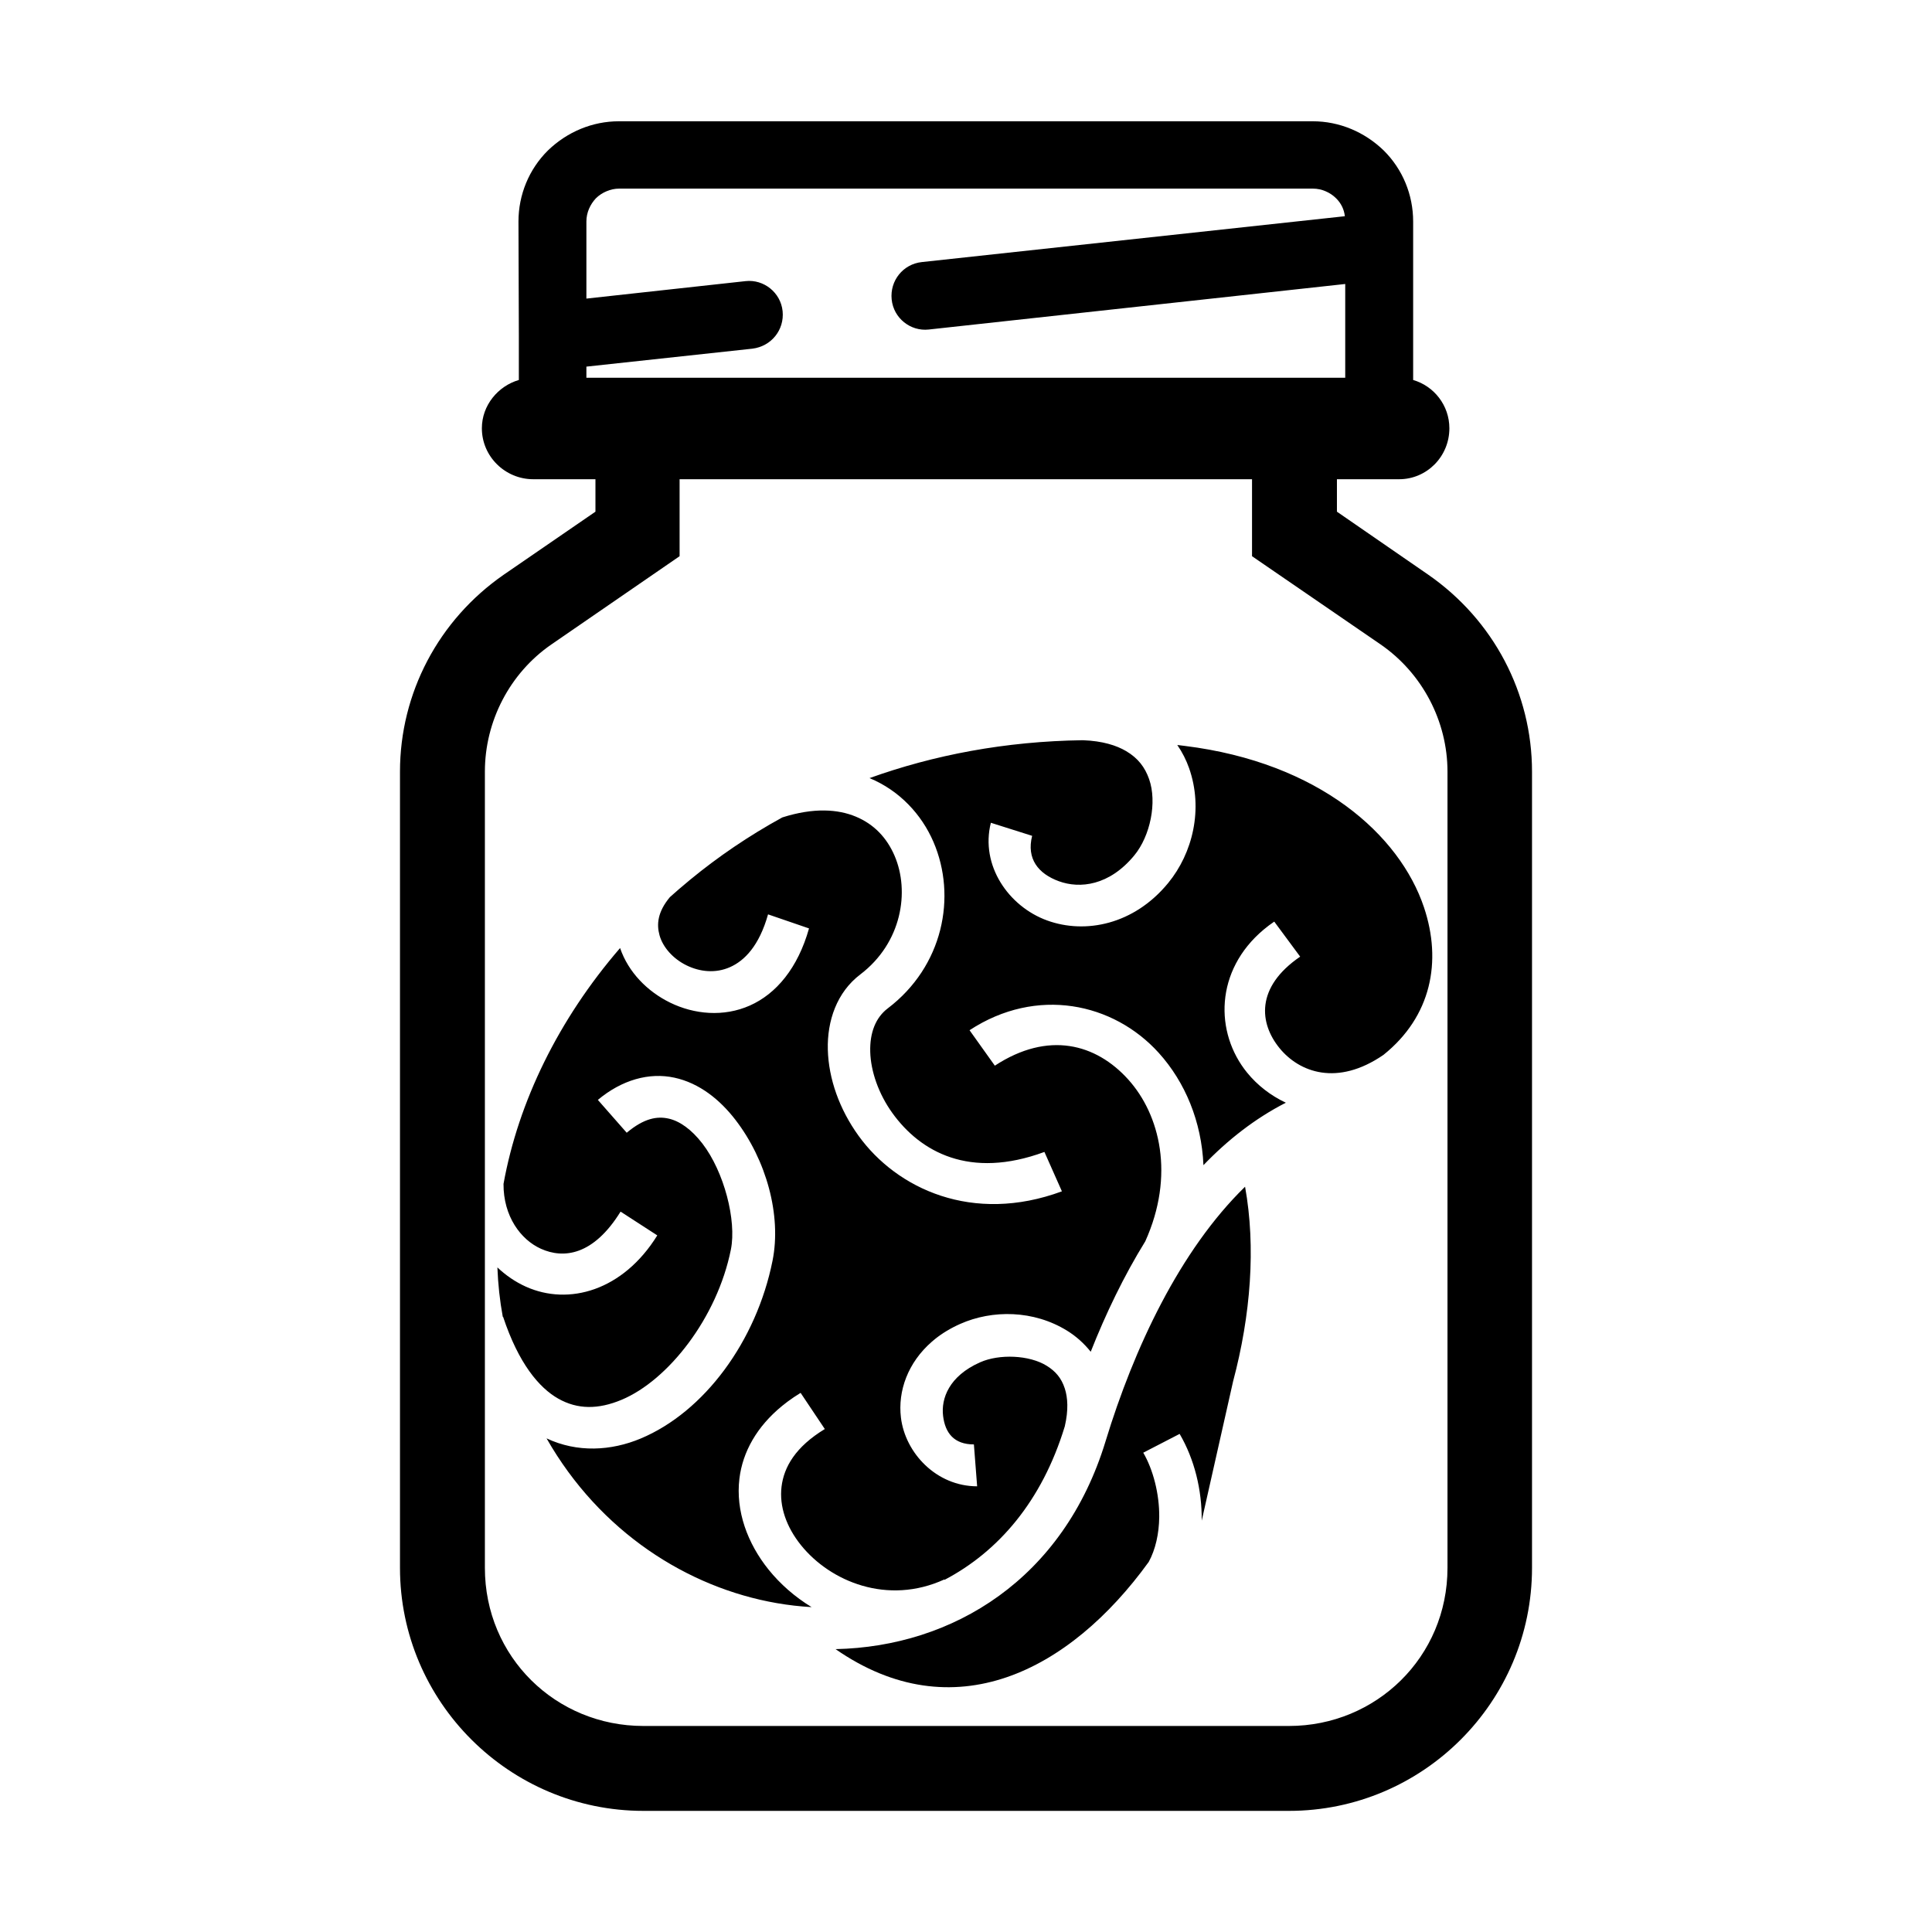 <svg id="exOJ4iTlVjw1" xmlns="http://www.w3.org/2000/svg" xmlns:xlink="http://www.w3.org/1999/xlink" viewBox="0 0 512 512" shape-rendering="geometricPrecision" text-rendering="geometricPrecision"><g><path d="M164,32.14c-7,0-13.7,2.8-18.8,7.74-5,4.95-7.8,11.72-7.8,18.82l.1,30.28v11.72c-5.5,1.6-9.8,6.7-9.8,12.8c0,7.5,6.2,13.5,13.6,13.5h16.5v8.6l-24.3,16.7c-17.3,12-27.5,31.4-27.5,52.2v211c0,35.5,29,64.4,64.5,64.4h171.1c35.5,0,64.4-28.9,64.4-64.4v-211c0-20.8-10.2-40.2-27.5-52.2l-24.2-16.7v-8.6h16.5c7.3,0,13.3-6,13.3-13.5c0-6.1-4.1-11.2-9.6-12.8v-42c0-7.1-2.8-13.87-7.8-18.82-5.1-4.94-11.8-7.74-18.8-7.74h-183.9Zm0,17.85h184c2.2,0,4.5.97,6.1,2.58c1.3,1.3,2.1,2.9,2.3,4.73L244.3,69.45c-5,.54-8.5,4.95-8,9.9.5,4.98,5,8.5,9.8,7.98L356.5,75.26v24.84h-201.1v-2.94l44-4.76c5-.62,8.5-4.97,8-9.94-.5-4.94-5-8.49-9.8-7.96l-42.2,4.63v-20.43c0-2.37,1-4.51,2.5-6.13c1.6-1.61,4-2.58,6.1-2.58ZM180.1,127h151.7v20.4l34.1,23.4c11,7.6,17.7,20.3,17.7,33.7v211c0,23.6-18.9,41.9-42,41.9h-171.1c-23.2,0-42-18.3-42-41.9v-211c0-13.4,6.6-26.1,17.6-33.7l34-23.4v-20.4Z"/></g><g transform="matrix(.373-.436 0.472 0.403 54.422 302.22)"><path d="M241.063,54.406c-2.31.008-4.61.032-6.907.094-1.805.05-3.61.106-5.406.188-8.814,1.567-12.884,5.426-15.094,9.843-2.435,4.87-2.34,11.423.375,17.25c2.717,5.83,7.7,10.596,14.657,12.376c6.958,1.78,16.536.86,29.125-7.187l10.063,15.75c-15.818,10.11-31.124,12.777-43.813,9.53-12.688-3.247-22.103-12.123-26.968-22.563-4.584-9.836-5.426-21.376-1.03-31.624-42.917,6.94-81.777,23.398-111.626,46.562-9.81,10.688-10.77,23.11-6.47,31.594c4.83,9.526,16.21,16.48,38.97,9.28l5.656,17.813c-28.58,9.04-52.137-.588-61.28-18.625-2.23-4.397-3.592-9.156-4.127-14.063-4.814,5.712-9.16,11.658-13,17.844l.126.06c-8.614,19.616-8.81,33.203-5.376,42.032c3.436,8.83,10.635,14.44,21.72,17.532c22.168,6.18,58.065-1.277,83.343-20.156c10.82-8.08,21.077-27.677,21.97-42.875.445-7.6-1.165-13.604-4.345-17.438s-8.272-6.703-18.813-6.594l-.187-18.686c14.487-.15,26.25,4.754,33.375,13.344c7.124,8.59,9.26,19.652,8.625,30.468-1.27,21.633-12.595,44.172-29.438,56.75-29.876,22.314-69.336,31.606-99.53,23.188-13.988-3.9-26.37-12.386-32.75-25.53-9.546,45.446,4.323,87.66,30.718,116.874c3.45,3.82,7.122,7.43,10.97,10.78-2.754-7.887-4.016-16.1-3.72-24.093.53-14.325,6.082-28.346,17.22-38.03c9.134-7.946,21.752-12.53,36.843-12.5c1.006,0,2.034.018,3.062.06c2.35.1,4.763.304,7.22.626l-2.44,18.532c-15.588-2.048-25.705,1.522-32.436,7.375-6.73,5.854-10.443,14.614-10.813,24.625-.74,20.024,12.07,43.406,39.69,50.188l-.032.188c27.192,5.19,57.536.372,88-18.22.018-.012.043-.017.062-.03c6.34-4.45,9.755-8.808,11.438-12.563c1.985-4.432,1.943-8.292.53-12.438-2.824-8.29-12.94-16.812-22.218-19.187-15.002-3.84-24.532,1.436-29,7.72-4.468,6.28-4.74,12.45,2.156,17.81l-11.47,14.75c-14.187-11.033-15.092-30.487-5.905-43.405c6.892-9.688,18.985-16.326,33.564-16.75.607-.018,1.228-.036,1.844-.03c4.306.03,8.79.622,13.437,1.81c15.505,3.97,29.84,15.277,35.28,31.25c1.416,4.155,2.09,8.69,1.876,13.314c16.71-8.538,34.332-16.12,52.282-21.814c30.156-13.78,43.23-37.938,42.72-58.28-.515-20.493-13.187-37.74-42.376-40.626l1.844-18.594c36.666,3.626,58.462,29.848,59.188,58.75.422,16.84-5.754,34.363-18.188,49.28c16.072-1.8,32.044-1.495,47.53,1.627-3.152-6.472-4.68-13.478-4.467-20.438.677-22.036,19.42-42.593,48.875-42.906c1.963-.022,3.974.053,6.03.218l-1.5,18.625c-24.927-1.998-34.3,11.086-34.718,24.656-.412,13.42,8.545,28.442,34.22,30.436c28.3.25,48.588-15.098,58.53-37.906c13.31-30.536,6.997-76.317-34.844-118.188-.792-.793-1.578-1.593-2.375-2.375-.444,3.792-1.424,7.443-2.842,10.844-7.25,17.39-24.233,29.128-41.875,32.407-24.335,4.522-44.29-5.347-53.5-20.406-9.21-15.057-6.792-36.35,9.78-47.56l10.47,15.5c-8.913,6.028-9.28,14.19-4.313,22.31c4.967,8.122,16.17,15.156,34.156,11.814c11.306-2.102,23.896-11.33,28.03-21.25c2.07-4.96,2.47-9.862.408-15.47-1.675-4.555-5.187-9.764-11.72-15.25l-.187-.155c-27.316-20.587-56.338-35.393-85.75-45.157.018.032.045.06.063.093c6.684,12.22,7.18,26.082,3.063,38.344-8.233,24.525-34.07,43.848-66.032,42.78-6.948-.23-13.56,3.12-19.186,9.657-5.627,6.537-9.735,16.113-10.688,26.313-1.905,20.4,6.923,42.886,41.344,54L277,258.28c-41.083-13.264-56.83-45.546-54.22-73.5c1.307-13.975,6.706-26.962,15.157-36.78c8.452-9.818,20.475-16.603,33.97-16.156c24.04.802,42.323-14.084,47.687-30.063c2.682-7.988,2.335-15.937-1.75-23.405-3.968-7.252-11.83-14.423-25.906-19.656-17.114-2.967-34.16-4.367-50.875-4.314Zm38.498,313.158c26.064-17.153,48.406-38.303,62.72-61.22h-.001c-41.915,3.41-87.366,23.4-125.28,46.562-55.98,34.198-114.89,26.733-156.688-4.28c16.444,58.844,74.712,70.788,135.5,55.905c6.083-2.285,12.06-6.538,17.157-12.03c7.057-7.607,12.17-17.47,13.78-25.625l18.344,3.625c-2.445,12.383-9.078,24.666-18.406,34.72" transform="matrix(.987 0.164-.164 0.987 7.955-8.296)"/></g></svg>
